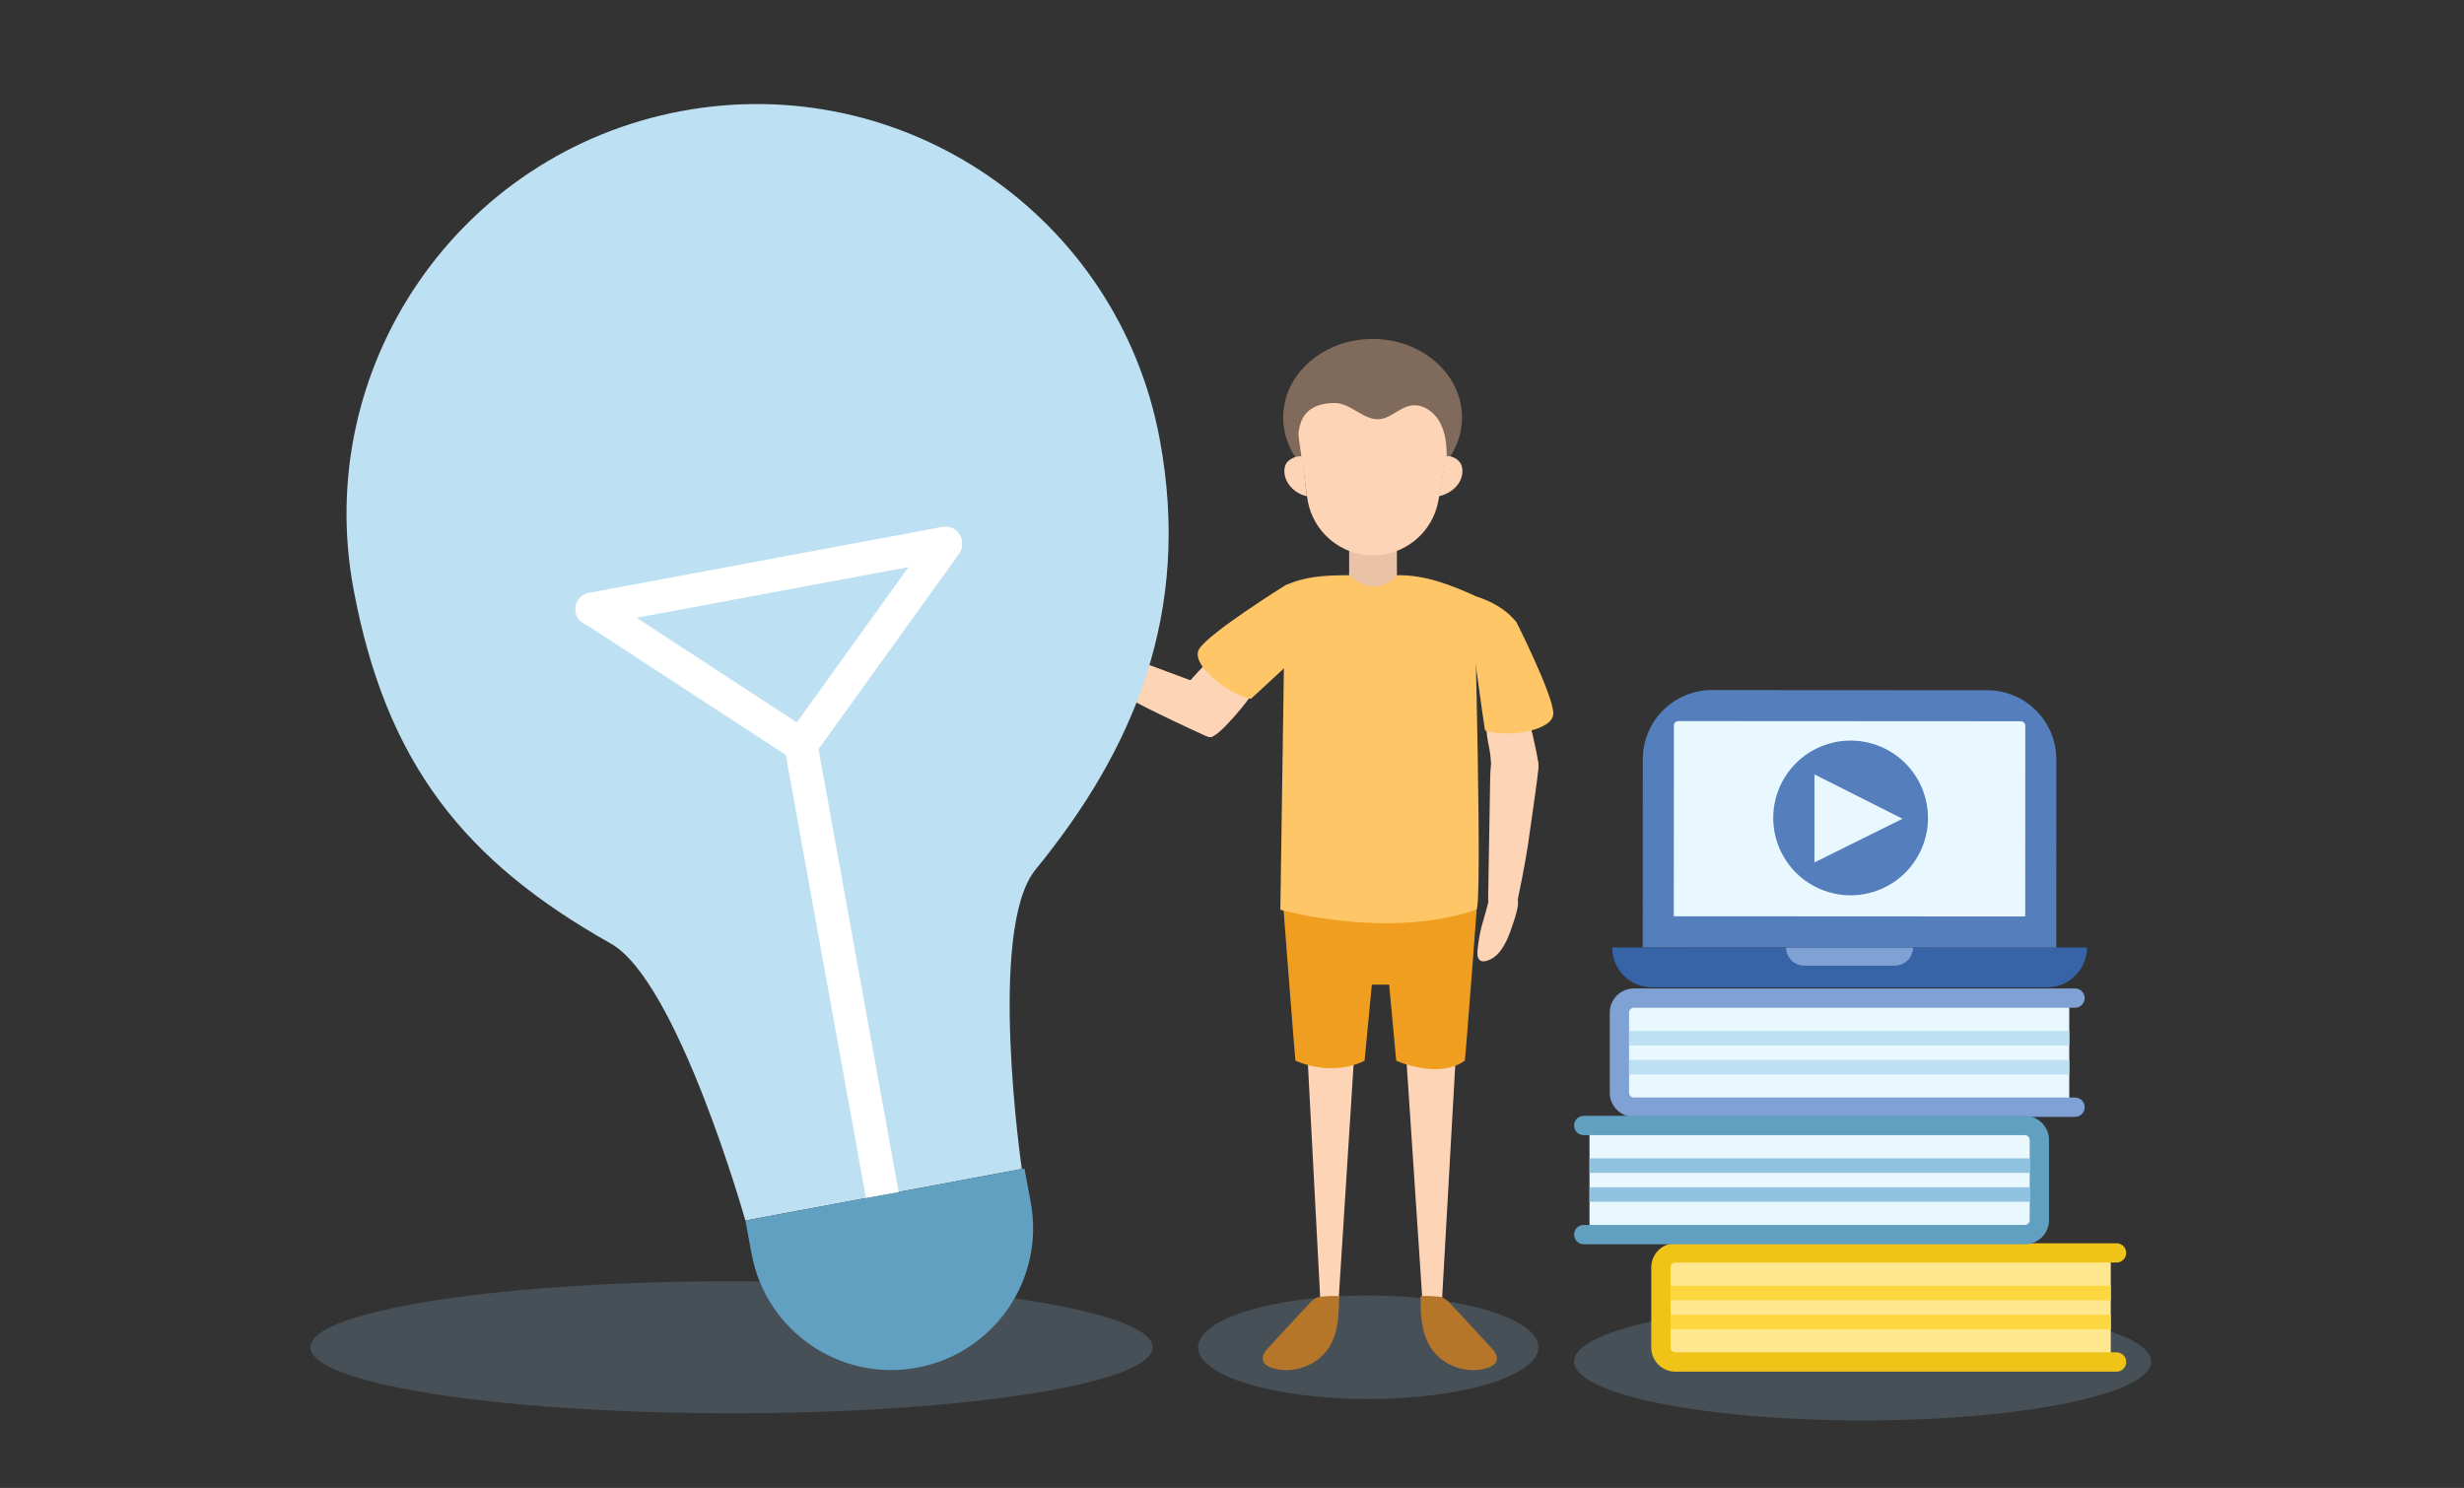 <?xml version="1.0" encoding="utf-8"?>
<!-- Generator: Adobe Illustrator 25.4.1, SVG Export Plug-In . SVG Version: 6.00 Build 0)  -->
<svg version="1.1" id="Layer_1" xmlns="http://www.w3.org/2000/svg" xmlns:xlink="http://www.w3.org/1999/xlink" x="0px" y="0px"
	 viewBox="0 0 784.71 473.94" style="enable-background:new 0 0 784.71 473.94;" xml:space="preserve">
<rect x="0" y="0" width="784.71" height="473.94" fill="#333333" stroke="none"/>
<style type="text/css">
	.st0{display:none;}
	.st1{display:inline;opacity:0.2;fill:#8FC3DF;}
	.st2{display:inline;}
	.st3{fill:#8FC3DF;}
	.st4{fill:#BDE0F2;}
	.st5{fill:#62A0C2;}
	.st6{fill:#E9F7FE;}
	.st7{fill:#EAC2A6;}
	.st8{fill:#B5762A;}
	.st9{fill:#FEC666;}
	.st10{fill:#EAB65D;}
	.st11{fill:#F09E20;}
	.st12{fill:#806A5B;}
	.st13{fill:#FDD4B6;}
	.st14{fill:#FFCE7D;}
	.st15{fill:#3664A7;}
	.st16{fill:#547EBC;}
	.st17{fill:#7FA1D3;}
	.st18{fill:#FEE78F;}
	.st19{fill:#F0C319;}
	.st20{fill:#FDD740;}
	.st21{opacity:0.2;}
	.st22{fill:none;}
	.st23{fill:#FFFFFF;}
</style>
<g class="st0">
	<path class="st1" d="M718.74,422.98c0.01-0.05,0.02-0.11,0.02-0.16c0-10.43-160.88-18.88-359.33-18.88S0.1,412.39,0.1,422.82
		c0,5.81,49.94,11,128.5,14.47c1.18,14.9,31,26.83,67.62,26.83c33.52,0,61.34-9.99,66.72-23.11c30.7,0.45,63.06,0.69,96.49,0.69
		c53.55,0,104.35-0.62,150.01-1.72c-2.55,2.1-3.91,4.29-3.91,6.55c0,15.33,62.41,27.75,139.4,27.75s139.4-12.42,139.4-27.75
		C784.32,436.59,758.12,427.88,718.74,422.98z"/>
	<g class="st2">
		<g>
			<path class="st3" d="M712.67,100.31H90.77V44.65c0-24.48,19.84-44.32,44.32-44.32h533.25c24.48,0,44.32,19.84,44.32,44.32V100.31
				z"/>
			<path class="st4" d="M668.34,426.26H135.09c-24.48,0-44.32-19.84-44.32-44.32V100.31h621.9v281.62
				C712.67,406.41,692.82,426.26,668.34,426.26z"/>
			<circle class="st5" cx="168.75" cy="52.32" r="26"/>
			<circle class="st5" cx="248.74" cy="52.32" r="26"/>
			<circle class="st5" cx="328.73" cy="52.32" r="26"/>
			
				<ellipse transform="matrix(0.707 -0.707 0.707 0.707 -68.926 362.171)" class="st6" cx="402.72" cy="264.29" rx="129.98" ry="129.98"/>
			<polygon class="st4" points="352.72,334.27 352.72,194.3 492.7,263.29 			"/>
		</g>
		<g>
			<rect x="190.23" y="327.55" class="st7" width="15.34" height="19.44"/>
			<path class="st8" d="M215.11,455.15c2.63,0.92,5.51,1.32,8.23,0.7c2.72-0.63,5.25-2.37,6.44-4.9c1.19-2.53,0.8-5.82-1.22-7.74
				c-1.94-1.86-4.85-2.17-7.53-2.38c-3.36-0.27-6.73-0.53-10.09-0.8c-3.83-0.3-6.77,3.78-5.67,7.57
				C206.32,451.2,211.91,454.03,215.11,455.15z"/>
			<path class="st7" d="M190.22,336.16c0,0-0.68,4.78-5.97,4.78l-0.34,19.44h27.29l-0.34-19.44c0,0-4.09,0.68-5.29-4.78H190.22z"/>
			<path class="st9" d="M170.48,417.56c3.47,0.96,6.71-1.25,9.6-4.33c2.36-2.52,2.27-6.21,2.25-6.28c-0.43-1.35-4.36-3.48-6.99-4.23
				c-11.13-3.2-6.55-6.08-17.68-9.28c0,0-10.08,4.82-4.42,12.89C153.32,406.44,159.52,414.53,170.48,417.56z"/>
			<path class="st9" d="M172.37,364.48c2.76-4.08,6.84-7.84,7.18-12.56c0.27-3.83-1.77-8.56-6.45-8.12
				c-6.59,0.62-10.53,8.07-13.22,13.61c-2.4,4.93-2.74,7.59-4.47,12.8c-0.73,2.22-4.95,30.55-3.9,30.67
				c6.41,7.08,14.06,1.96,14.06,1.96c0.6-4.35-0.37-12.3,0.24-16.65C166.85,378.69,167.96,371,172.37,364.48z"/>
			<polygon class="st10" points="169.17,437.18 225.75,437.18 226.43,407.44 168.52,407.44 			"/>
			<path class="st11" d="M168.09,416.73c-3.38-1.85-6.83-3.71-10.6-4.51c-3.77-0.79-7.98-0.37-11,2.03
				c-3.88,3.08-4.89,8.89-3.18,13.53s5.69,8.18,10.11,10.4c4.42,2.22,9.32,3.3,14.16,4.36c13.06,2.85,26.12,5.71,39.17,8.56
				c1.66-3.24,6.02-8.41,3.58-11.44c-2.5-3.1-10.22-5.46-13.78-7.4C187.07,427.09,177.58,421.91,168.09,416.73z"/>
			<path class="st8" d="M181.78,438.36c-3.01-0.58-6.41-1.05-8.6,1.18c-2.36,2.41-2.16,7.32-0.08,10.51
				c2.08,3.19,5.54,4.77,8.79,4.92c3.25,0.15,6.35-0.93,9.34-2.13c1.91-0.76,4.02-1.83,4.57-4.15c0.42-1.76-0.24-3.79-1.3-5.29
				C191.29,438.87,186.15,439.21,181.78,438.36z"/>
			<path class="st11" d="M231.6,416.73c3.38-1.85,6.83-3.71,10.6-4.51c3.77-0.79,7.98-0.37,11,2.03c3.88,3.08,4.89,8.89,3.18,13.53
				c-1.71,4.65-5.69,8.18-10.11,10.4c-4.42,2.22-9.32,3.3-14.16,4.36c-13.06,2.85-26.12,5.71-39.17,8.56
				c-1.66-3.24-6.02-8.41-3.58-11.44c2.5-3.1,10.22-5.46,13.78-7.4C212.62,427.09,222.11,421.91,231.6,416.73z"/>
			<path class="st9" d="M226.4,419.52c-3.45,1.01-6.74-0.22-9.67-3.25c-2.4-2.48-2.36-6.17-2.34-6.25c0.41-1.36,4.31-3.54,6.92-4.34
				c11.08-3.37,3.51-6.09,14.58-9.46c0,0,10.13,0.07,8.17,10.54C244.04,406.89,237.32,416.33,226.4,419.52z"/>
			<path class="st9" d="M222.32,364.45c-2.67-4.14-6.68-7.98-6.91-12.71c-0.19-3.83,1.95-8.52,6.62-7.98
				c6.58,0.76,10.36,8.29,12.93,13.88c2.29,4.98,3.22,10.86,4.85,18.05c0.52,2.28,5.63,29.01,4.58,29.11
				c-6.55,6.94-15.08,0.79-15.08,0.79c-0.51-4.36-0.37-14.94-0.88-19.3C227.54,378.78,226.59,371.06,222.32,364.45z"/>
			<path class="st9" d="M223.45,397.93c-0.2,4.73,0.11,9.41,0.6,14.07c0.19,1.85,0.42,3.71,0.65,5.56h-54.36
				c0.24-1.85,0.48-3.71,0.68-5.56c0.51-4.66,0.84-9.34,0.64-14.07c-0.27-6.43-1.37-12.65-2.16-19
				c-1.38-11.18-0.87-22.83,0.41-34.01c4.74-2.13,9.24-3.39,14.26-3.91c0.18,7.2,6.06,12.98,13.3,12.98c0.03,0,0.06,0,0.08,0
				c0.03,0,0.06,0,0.09,0c7.24,0,13.12-5.78,13.29-12.98c5.03,0.51,9.52,1.78,14.27,3.91c1.28,11.18,1.79,22.83,0.4,34.01
				C224.82,385.27,223.72,391.5,223.45,397.93z"/>
			<path class="st5" d="M225.75,421.81v2.94c0,1.45-1.17,2.62-2.62,2.62h-52c-1.44,0-2.62-1.17-2.62-2.62v-2.94H225.75z"/>
			<path class="st12" d="M166.87,333.15c-2.29-3.61-3.72-7.72-4.25-11.99c-1.39-11.09,2.77-22.81,9.81-31.22
				c4.86-5.81,11.58-10.22,18.99-11.95c6.66-1.55,15.9-1.07,19.61,5.76c2.32-1.13,4.59-2.28,7.09-1.38
				c2.31,0.83,4.36,2.52,5.93,4.37c2.21,2.61,3.68,5.76,4.93,8.94c3.66,9.29,6.28,19.42,4.27,29.42c-0.73,3.62-2.25,7.2-4.73,9.97
				c-3.04,3.4-6.83,3.13-11.17,3.25c-9.06,0.25-18.15-0.82-27.19,0.11c-0.83,0.09-1.66,0.17-2.49,0.25
				c-5.52,0.52-14.33,2.31-18.34-2.24C168.43,335.4,167.61,334.3,166.87,333.15z"/>
			<path class="st13" d="M169.19,300.63l3.75,25.94c1.79,12.4,12.42,21.6,24.96,21.6h0c12.53,0,23.16-9.2,24.96-21.6l3.75-25.94
				H169.19z"/>
			<path class="st12" d="M206.86,304.54c2.09,5.27,7.43,9.43,13.08,9.03c5.66-0.4,10.64-6.24,9.2-11.72
				c-0.98-3.73-4.43-6.4-8.12-7.51c-3.69-1.12-7.63-0.95-11.47-0.77c-8.77,0.4-17.55,0.81-26.32,1.21
				c-4.29,0.2-8.66,0.41-12.67,1.95c-4.01,1.54-4.75,6.78-4.91,11.07C165.15,321.78,200.46,317,206.86,304.54z"/>
			<path class="st3" d="M228.52,377.98h-62.78c-2,0-3.53,1.78-3.23,3.76l6.01,40.07h57.23l6.01-40.07
				C232.05,379.76,230.52,377.98,228.52,377.98z"/>
		</g>
		<g>
			<g>
				
					<rect x="66.76" y="181.79" transform="matrix(0.998 0.057 -0.057 0.998 10.885 -3.831)" class="st7" width="11.34" height="13.31"/>
			</g>
			<g>
				<path class="st13" d="M34.6,148.44c0,0-0.42,68.36,48.39,31.29l-3.12-42.42L34.6,148.44z"/>
			</g>
			<g>
				<path class="st12" d="M23.98,418.59c-0.59,0.36-1.2,0.76-1.51,1.37c-0.54,1.06,0.01,2.38,0.84,3.24
					c1.64,1.7,12.85,1.18,15.21,1.39c3.86,0.35,7.74,0.15,11.61-0.04c1.25-0.06,2.52-0.13,3.72-0.49c1.2-0.37,2.35-1.07,2.99-2.14
					c0.86-1.43,0.7-3.23,0.51-4.88c-0.16-1.4-0.32-2.8-0.48-4.21c-0.07-0.61-0.17-1.28-0.64-1.67c-0.4-0.33-0.97-0.37-1.49-0.39
					c-3.32-0.13-6.71-0.49-10.02-0.41c-1.44,0.04-1.22,0.73-1.97,1.74L23.98,418.59z"/>
			</g>
			<g>
				<path class="st11" d="M44.9,291.54c0.24-3.67-0.09-9.78,2.72-10.98c2.47-1.05,12.04,2.33,14.41,2.96
					c2.29,0.61,27.85,1.38,25.53,6.95c2.9-6.96-0.49,10.64-4.97,16.71c-1.46,1.98-3.98,6.4-3.98,6.4s-12.28,41.66-12.42,41.72
					c-8.23,3.49-18.42,3.56-23.64-3.57c-0.1-0.13,4.28-47.56,4.28-47.56C44.13,300.02,44.58,296.51,44.9,291.54z"/>
			</g>
			<g>
				<path class="st9" d="M78.76,192.16c4.59,1.92,7.73,6.38,9.26,11.12c1.53,4.74,1.67,9.79,1.79,14.77
					c0.62,24.82,2.6,43.99-0.35,68.65c-0.35,2.95-0.94,8.91-0.94,8.91s-16.67,1.26-19.71,1.22c-10.26-0.15-14.28-0.39-24.46-1.61
					c-1.08-17.3-0.85-29.37-1.93-46.67c-0.69-11.08-1.34-22.47,2.07-33.04c2.31-7.17,6.86-13.93,13.23-18.09
					c3-1.96,5.97-3.28,9.53-2.88C71.35,195,75.14,194.3,78.76,192.16z"/>
			</g>
			<g>
				<path class="st13" d="M5.37,227.12c-0.96-1.46-1.68-3.5-0.56-4.85c0.6-0.72,1.59-1.01,2.53-0.98c0.94,0.03,1.84,0.35,2.72,0.66
					c3.87,1.37,7.74,2.75,11.62,4.12c-0.9,3.44,0.84,10-3.96,9.16C13.53,234.5,7.64,230.52,5.37,227.12z"/>
			</g>
			<g>
				<path class="st13" d="M20.41,225.51c-0.66-0.19-1.35-0.37-2.02-0.21c-0.67,0.16-1.22,0.66-1.64,1.21
					c-1.69,2.26-1.53,6.49,0.58,8.37c0.95,0.85,2.34,0.65,3.51,1.13c6.43,2.67,12.86,5.35,19.29,8.02c0.8,0.33,1.65,0.68,2.52,0.6
					c1.38-0.11,2.47-1.24,3.14-2.44c0.98-1.74,1.4-3.87,1.1-5.85c-0.18-1.17-0.7-0.92-1.69-1.38c-1.11-0.53-2.22-1.06-3.35-1.56
					c-4.42-2-8.94-3.8-13.53-5.39C25.72,227.1,23.08,226.27,20.41,225.51z"/>
			</g>
			<g>
				<path class="st14" d="M83.27,217.32c0.24-2.74,0.45-5.59-0.54-8.16c-1.84-4.8-8.31-7.22-12.76-4.64
					c-3.78,2.19-5.88,6.65-6.55,10.97c-1.87,12.04-3.58,25.8-5.53,38.44c0,0,7.48,11.88,18.66,3.42
					C76.8,257.17,82.13,230.41,83.27,217.32z"/>
			</g>
			<g>
				<path class="st14" d="M62,258.04c18.41-2.58,7.47-17.69,7.47-17.69l-22.78-7.28c-4.56,0.43-5.23,4.17-5.95,6.19
					c-1.53,4.28-3.16,6.15,0.2,10.42L62,258.04z"/>
			</g>
			<g>
				<path class="st12" d="M51.97,154.66c-0.55,2.28,0.49,4.86,2.47,6.11c1.98,1.25,4.76,1.09,6.58-0.38
					c1.27-1.03,2.12-2.62,3.64-3.22c1.82-0.73,4.05,0.38,4.89,2.16c0.84,1.77,0.46,3.96-0.61,5.6c-1.07,1.65-2.74,2.82-4.49,3.7
					c3.35,4.72,7.8,8.54,12.2,12.3c0.92,0.78,1.87,1.59,3.03,1.93c1.93,0.57,4-0.25,5.71-1.31c4.04-2.5,7.23-6.55,8.12-11.21
					c0.88-4.67-0.8-9.88-4.62-12.7c4.66-2.71,7.33-8.47,6.39-13.77s-5.43-9.8-10.73-10.74c-1.17-0.21-2.51-0.34-3.19-1.31
					c-0.54-0.77-0.45-1.8-0.58-2.73c-0.46-3.39-3.85-5.61-7.15-6.51c-4.95-1.36-10.41-0.75-14.94,1.67
					c-4.53,2.42-8.07,6.61-9.7,11.48c-4.05-3.23-9.95-3.96-14.66-1.82c-4.72,2.15-8.03,7.08-8.25,12.26
					c-0.11,2.62,0.57,5.35,2.24,7.37c1.5,1.81,3.55,2.62,5.83,2.9c1.96,0.25,3.68,0.92,5.62,1.31c2.13,0.43,4.36,0.37,6.46-0.14
					C47.42,157.31,51.62,156.08,51.97,154.66z"/>
			</g>
			<g>
				
					<rect x="11.1" y="206.84" transform="matrix(0.371 -0.929 0.929 0.371 -196.623 151.523)" class="st15" width="4.77" height="27.98"/>
			</g>
			<g>
				<path class="st11" d="M56.8,412.96l-13.93-0.97c0,0-0.44-60.13-0.32-60.25c7.84-8.32,18.64-8.72,24.29,1.3
					C66.92,353.17,56.8,412.96,56.8,412.96z"/>
			</g>
		</g>
		<g>
			<g>
				<g>
					<g>
						<path class="st6" d="M761.5,441.58H638.56c-7,0-13.12-3.77-16.47-9.38c-1.04-1.74-1.81-3.66-2.25-5.71
							c-0.29-1.31-0.44-2.68-0.44-4.08c0-0.83,0.05-1.64,0.15-2.45c0.26-2.02,0.83-3.93,1.67-5.71c3.07-6.5,9.69-11.01,17.34-11.01
							h122.5c-2.79,3.74-4.53,7.44-5.49,11.01c-0.52,1.94-0.81,3.85-0.91,5.71c-0.12,2.26,0.04,4.44,0.4,6.52
							c0.35,2,0.88,3.91,1.54,5.71C757.93,435.88,759.77,439.06,761.5,441.58z"/>
					</g>
					<g>
						<g>
							<path class="st16" d="M766.57,447.69H638.56c-13.96,0-25.28-11.32-25.28-25.28c0-6.98,2.83-13.3,7.4-17.87
								s10.89-7.4,17.87-7.4h128.01c-2.18,2.04-4,4.08-5.51,6.12h-122.5c-7.65,0-14.27,4.51-17.34,11.01
								c-0.84,1.77-1.41,3.69-1.67,5.71c-0.1,0.8-0.15,1.62-0.15,2.45c0,1.4,0.15,2.76,0.44,4.08c0.44,2.04,1.21,3.97,2.25,5.71
								c3.35,5.61,9.47,9.38,16.47,9.38H761.5C764.16,445.43,766.57,447.69,766.57,447.69z"/>
						</g>
						<g>
							<path class="st16" d="M620.69,404.54c-4.57,4.57-7.4,10.89-7.4,17.87c0,13.96,11.32,25.28,25.28,25.28h128.01v6.11H638.56
								c-17.31,0-31.39-14.08-31.39-31.39c0-17.31,14.08-31.39,31.39-31.39h128.01v6.12H638.56
								C631.58,397.14,625.26,399.97,620.69,404.54z"/>
						</g>
					</g>
					<g>
						<path class="st4" d="M755.56,414.26c-0.52,1.94-0.81,3.85-0.91,5.71h-135.1c0.26-2.02,0.83-3.93,1.67-5.71H755.56z"/>
					</g>
					<g>
						<path class="st4" d="M756.59,432.2h-134.5c-1.04-1.74-1.81-3.66-2.25-5.71h135.21C755.4,428.49,755.93,430.41,756.59,432.2z"
							/>
					</g>
				</g>
				<g>
					<g>
						<path class="st6" d="M754.16,316.01H631.22c-7,0-13.12-3.77-16.47-9.38c-1.04-1.74-1.81-3.66-2.25-5.71
							c-0.29-1.31-0.44-2.68-0.44-4.08c0-0.83,0.05-1.64,0.15-2.45c0.26-2.02,0.83-3.93,1.67-5.71c3.07-6.5,9.69-11.01,17.34-11.01
							h122.5c-2.79,3.74-4.53,7.44-5.49,11.01c-0.52,1.94-0.81,3.85-0.91,5.71c-0.12,2.26,0.04,4.44,0.4,6.52
							c0.35,2,0.88,3.91,1.54,5.71C750.59,310.31,752.43,313.5,754.16,316.01z"/>
					</g>
					<g>
						<g>
							<path class="st17" d="M759.23,322.13H631.22c-13.96,0-25.28-11.32-25.28-25.28c0-6.98,2.83-13.3,7.4-17.87
								s10.89-7.4,17.87-7.4h128.01c-2.18,2.04-4,4.08-5.51,6.12h-122.5c-7.65,0-14.27,4.51-17.34,11.01
								c-0.84,1.77-1.41,3.69-1.67,5.71c-0.1,0.8-0.15,1.62-0.15,2.45c0,1.4,0.15,2.76,0.44,4.08c0.44,2.04,1.21,3.97,2.25,5.71
								c3.35,5.61,9.47,9.38,16.47,9.38h122.94C756.82,319.87,759.23,322.13,759.23,322.13z"/>
						</g>
						<g>
							<path class="st17" d="M613.35,278.98c-4.57,4.57-7.4,10.89-7.4,17.87c0,13.96,11.32,25.28,25.28,25.28h128.01v6.12H631.22
								c-17.31,0-31.39-14.08-31.39-31.39c0-17.31,14.08-31.39,31.39-31.39h128.01v6.11H631.22
								C624.24,271.58,617.92,274.41,613.35,278.98z"/>
						</g>
					</g>
					<g>
						<path class="st4" d="M748.22,288.7c-0.52,1.94-0.81,3.85-0.91,5.71h-135.1c0.26-2.02,0.83-3.93,1.67-5.71H748.22z"/>
					</g>
					<g>
						<path class="st4" d="M749.25,306.64h-134.5c-1.04-1.74-1.81-3.66-2.25-5.71h135.21C748.06,302.93,748.6,304.84,749.25,306.64z
							"/>
					</g>
				</g>
				<g>
					<g>
						<path class="st18" d="M774.55,378.8H614.91c-7,0-13.12-3.77-16.47-9.38c-1.04-1.74-1.81-3.66-2.25-5.71
							c-0.29-1.31-0.44-2.68-0.44-4.08c0-0.83,0.05-1.64,0.15-2.45c0.26-2.02,0.83-3.93,1.67-5.71c3.07-6.5,9.69-11.01,17.34-11.01
							H774.1c-2.79,3.74-4.53,7.44-5.49,11.01c-0.52,1.94-0.81,3.85-0.91,5.71c-0.12,2.26,0.04,4.44,0.4,6.52
							c0.35,2,0.88,3.91,1.54,5.71C770.98,373.1,772.82,376.28,774.55,378.8z"/>
					</g>
					<g>
						<g>
							<path class="st19" d="M779.61,384.91h-164.7c-13.96,0-25.28-11.32-25.28-25.28c0-6.98,2.83-13.3,7.4-17.87
								s10.89-7.4,17.87-7.4h164.7c-2.18,2.04-4,4.08-5.51,6.11H614.91c-7.65,0-14.27,4.51-17.34,11.01
								c-0.84,1.77-1.41,3.69-1.67,5.71c-0.1,0.8-0.15,1.62-0.15,2.45c0,1.4,0.15,2.76,0.44,4.08c0.44,2.04,1.21,3.97,2.25,5.71
								c3.35,5.61,9.47,9.38,16.47,9.38h159.63C777.2,382.65,779.61,384.91,779.61,384.91z"/>
						</g>
						<g>
							<path class="st19" d="M597.04,341.76c-4.57,4.57-7.4,10.89-7.4,17.87c0,13.96,11.32,25.28,25.28,25.28h164.7v6.12h-164.7
								c-17.31,0-31.39-14.08-31.39-31.39c0-17.31,14.08-31.39,31.39-31.39h164.7v6.12h-164.7
								C607.93,334.36,601.61,337.19,597.04,341.76z"/>
						</g>
					</g>
					<g>
						<path class="st20" d="M768.61,351.48c-0.52,1.94-0.81,3.85-0.91,5.71H595.91c0.26-2.02,0.83-3.93,1.67-5.71H768.61z"/>
					</g>
					<g>
						<path class="st20" d="M769.63,369.42H598.44c-1.04-1.74-1.81-3.66-2.25-5.71h171.9C768.44,365.71,768.98,367.62,769.63,369.42
							z"/>
					</g>
				</g>
			</g>
			<g>
				<g>
					<path class="st16" d="M543.23,450.31l-19.42-5.44c-6.96-1.95-11.02-9.17-9.07-16.13l45.2-161.24
						c1.95-6.96,9.17-11.02,16.13-9.07l19.42,5.44c6.96,1.95,11.02,9.17,9.07,16.13l-45.2,161.24
						C557.41,448.2,550.19,452.26,543.23,450.31z"/>
				</g>
				<g>
					
						<rect x="552.02" y="293.63" transform="matrix(0.963 0.27 -0.27 0.963 102.051 -144.171)" class="st6" width="46.34" height="10.63"/>
				</g>
				<g>
					
						<rect x="547.24" y="310.68" transform="matrix(0.963 0.27 -0.27 0.963 106.476 -142.247)" class="st6" width="46.34" height="10.63"/>
				</g>
			</g>
		</g>
	</g>
</g>
<g>
	<g class="st21">
		<g>
			<ellipse class="st3" cx="593.19" cy="433.69" rx="91.9" ry="18.76"/>
		</g>
	</g>
	<g class="st21">
		<g>
			<ellipse class="st3" cx="435.73" cy="429.14" rx="54.19" ry="16.49"/>
		</g>
	</g>
	<g class="st21">
		<g>
			<ellipse class="st3" cx="232.96" cy="429.14" rx="134.13" ry="21.03"/>
		</g>
	</g>
	<g>
		<g>
			<ellipse class="st12" cx="437.13" cy="132.98" rx="28.47" ry="25.02"/>
			<rect x="429.66" y="175.04" class="st7" width="15.21" height="12.56"/>
			<path class="st13" d="M412.57,132.06l3.9,27.47c1.83,10.05,10.58,17.36,20.8,17.36h0c10.22,0,18.97-7.31,20.8-17.36l5.47-30
				l-26.4-9.18L412.57,132.06z"/>
			<path class="st13" d="M416.22,158.06c-2.64-0.52-5.15-2.34-6.37-4.75c-0.83-1.63-1.13-3.6-0.44-5.29s3.42-2.94,5.22-2.65
				L416.22,158.06z"/>
			<path class="st13" d="M458.22,158.06c2.64-0.52,5.48-2.34,6.7-4.75c0.83-1.63,1.13-3.6,0.44-5.29s-3.03-2.99-4.83-2.7
				L458.22,158.06z"/>
			<polygon class="st13" points="420.48,414.08 426.31,414.08 431.16,337.87 416.47,337.87 			"/>
			<path class="st13" d="M481.12,296.34c-1.62,4.65-3.95,8.78-7.85,9.75c-0.72,0.18-1.54,0.23-2.11-0.35
				c-0.77-0.78-0.71-2.28-0.57-3.54c0.79-7.2,2.01-8.86,3.63-15.85c0.25-1.09,8.41-1.87,9.03-0.25
				C484.04,288.2,482.37,292.72,481.12,296.34z"/>
			<polygon class="st13" points="447.92,337.87 452.99,414.08 459.24,414.08 463.53,337.87 			"/>
			<path class="st11" d="M470.28,289.77h-33.18h-6.38h-21.95c0,0,3.68,48.05,3.79,48.09c12.63,5.39,22.02,0,22.02,0l2.31-24.22h5.51
				l2.25,24.22c0,0,13.36,6.08,21.83,0C466.69,337.73,470.28,289.77,470.28,289.77z"/>
			<path class="st13" d="M474.42,239.08c0.51,2.61,0.37,8.21,1.75,10.3c1.38,2.09,4.37,0.59,6.43,0.35c2.15-0.26,6.2-1.27,7.01-3.78
				c0.81-2.52-0.43-6.65-0.9-9.14c-0.54-2.85-1.48-5.91-2.16-8.72c-0.31-1.28-0.74-2.65-1.64-3.36c-0.71-0.56-1.58-0.59-2.39-0.54
				c-2.37,0.14-6.89,0.64-8.44,3.21C472.51,229.97,473.84,236.12,474.42,239.08z"/>
			<path class="st9" d="M444.83,183.22c-6.97,8.21-15.18,0-15.18,0c-7.67,0.04-13.71,0.26-20.37,3.25l-1.53,103.31
				c0,0,33.98,9.64,62.44,0c2-0.68-0.69-100.09-0.69-100.09C462.38,186.47,453.89,183.03,444.83,183.22z"/>
			<path class="st9" d="M482.95,198.19c-3.58-4.41-8.72-7.29-16.11-9.19c0,0,5.98,43.63,6.08,43.66c6.76,2.44,22.02,0.22,21.76-5.57
				C494.41,220.88,482.95,198.19,482.95,198.19z"/>
			<path class="st12" d="M460.09,120.97c-10.38-1-20.76-2-31.14-3c-4.55-0.44-6.74,0.99-11.1,2.39c-4.36,1.4-6.48,3.92-6.66,8.49
				c-0.12,3.1-0.68,15.91,2.75,16.53c-1.15-6.89-1.38-16.99,11.09-17.01c5.32-0.01,9.62,6.02,14.85,5.08
				c3.42-0.62,6.02-3.68,9.45-4.27c3.83-0.65,7.58,2.11,9.35,5.57c1.77,3.46,1.9,6.53,2.09,10.41c1.56-5.67,2.81-10.17,4.36-15.84
				L460.09,120.97z"/>
			<path class="st13" d="M489.91,244.82c0.24-3.1-0.64-4.16-3.54-4.76c-2.26-0.47-2.35-1.15-4.61-1.66
				c-1.91-0.44-4.12-0.45-5.57,1.23c-1.46,1.7-1.58,6.12-1.62,8.6c-0.2,12.9-0.43,24.14-0.63,37.04c-0.02,1.28-0.02,2.67,0.58,3.7
				c1.38,2.37,4.46,1.29,6.37,0.75c2.25-0.64,2.24-2.19,2.8-4.84c1.51-7.13,2.8-14.33,3.75-21.6
				C487.95,259.31,489.6,248.8,489.91,244.82z"/>
			<path class="st13" d="M336.19,208.28c-3.84-3.07-6.96-6.65-6.57-10.65c0.07-0.74,0.3-1.53,1.03-1.87
				c0.99-0.46,2.38,0.09,3.52,0.64c6.52,3.15,7.68,4.85,13.73,8.71c0.95,0.6-1.05,8.55-2.78,8.59
				C342.88,213.74,339.17,210.67,336.19,208.28z"/>
			<path class="st13" d="M393.72,227.49c-1.74,2.01-5.19,5.94-7.43,7.07c-2.24,1.13-5.61-3.55-7.27-4.79
				c-1.74-1.29-4.74-4.18-4.19-6.76c0.55-2.59,3.68-5.56,5.33-7.48c1.89-2.21,4.22-4.39,6.21-6.49c0.91-0.95,1.96-1.93,3.09-2.1
				c0.9-0.13,1.67,0.27,2.35,0.72c1.98,1.3,8.92,5.53,8.99,8.52C400.86,219.19,395.69,225.21,393.72,227.49z"/>
			<path class="st9" d="M409.28,186.47c5.3-2.05,14.21,3.99,21.57,6.01c0,0-32.38,30.14-32.47,30.12
				c-7.08-1.25-19.57-11.02-16.46-15.92C385.23,201.43,409.28,186.47,409.28,186.47z"/>
			<path class="st13" d="M383.39,234.14c2.85,1.26,2.69,0.71,4.22-1.83c1.2-1.98,1.87-1.83,3.11-3.79c1.05-1.66,1.8-3.73,0.7-5.66
				c-1.11-1.95-5.24-3.54-7.56-4.4c-12.09-4.49-22.62-8.46-34.71-12.95c-1.2-0.45-2.51-0.91-3.68-0.69
				c-2.69,0.51-2.71,3.78-2.83,5.75c-0.15,2.34,1.31,2.84,3.62,4.25c6.22,3.8,12.58,7.42,19.11,10.74
				C368.93,227.38,379.74,232.52,383.39,234.14z"/>
			<polygon class="st22" points="436.9,313.65 434.59,337.87 444.66,337.87 442.41,313.65 			"/>
			<path class="st8" d="M403.98,429.25c-1.05,1.13-2.18,2.57-1.78,4.06c0.35,1.27,1.68,1.99,2.93,2.4
				c6.69,2.19,14.69-0.8,18.32-6.83c2.81-4.68,2.99-10.42,2.99-15.88c0-0.45-6.05-0.08-6.78,0.21c-1.6,0.63-2.6,1.91-3.75,3.14
				C411.91,420.62,407.96,424.95,403.98,429.25z"/>
			<path class="st8" d="M474.87,429.25c1.05,1.13,2.18,2.57,1.78,4.06c-0.35,1.27-1.68,1.99-2.93,2.4
				c-6.69,2.19-14.69-0.8-18.32-6.83c-2.81-4.68-2.99-10.42-2.99-15.88c0-0.45,6.05-0.08,6.78,0.21c1.6,0.63,2.6,1.91,3.75,3.14
				C466.94,420.62,470.89,424.95,474.87,429.25z"/>
		</g>
		<g>
			<g>
				<g>
					<g>
						<g>
							<g>
								<path class="st4" d="M369.32,139.8C356.09,68.9,287.9,22.15,217.01,35.38C146.12,48.61,99.37,116.8,112.59,187.69
									c10.34,55.43,35.32,86.65,81.94,112.86c21.33,11.99,42.85,88.22,42.85,88.22l88.04-16.43c0,0-11.13-76.38,4.35-95.33
									C360.98,238.85,379.66,195.22,369.32,139.8z"/>
							</g>
						</g>
					</g>
					<g>
						<g>
							<g>
								<path class="st5" d="M292.1,435.62L292.1,435.62c-24.54,4.58-48.14-11.6-52.72-36.14l-2-10.7l88.87-16.58l2,10.7
									C332.83,407.43,316.64,431.04,292.1,435.62z"/>
							</g>
						</g>
					</g>
					<g>
						<g>
							<g>
								
									<rect x="262.21" y="230.34" transform="matrix(0.984 -0.178 0.178 0.984 -50.217 52.511)" class="st23" width="10.6" height="151.51"/>
							</g>
						</g>
					</g>
					<g>
						<g>
							<g>
								<path class="st23" d="M256.08,242.52c-1.29,0.24-2.68,0-3.87-0.77l-65.93-43.05c-2.45-1.6-3.14-4.89-1.54-7.34
									c1.6-2.45,4.89-3.14,7.34-1.54l65.93,43.05c2.45,1.6,3.14,4.89,1.54,7.34C258.72,241.47,257.45,242.27,256.08,242.52z"/>
							</g>
						</g>
					</g>
					<g>
						<g>
							<g>
								<path class="st23" d="M256.08,242.52c-1.37,0.26-2.85-0.03-4.07-0.91c-2.38-1.71-2.92-5.02-1.21-7.4l45.97-63.92
									c1.71-2.38,5.02-2.92,7.4-1.21c2.38,1.71,2.92,5.02,1.21,7.4l-45.97,63.92C258.58,241.56,257.37,242.28,256.08,242.52z"/>
							</g>
						</g>
					</g>
					<g>
						<g>
							<g>
								<path class="st23" d="M302.07,178.25l-112.58,21c-2.88,0.54-5.65-1.36-6.18-4.24c-0.54-2.88,1.36-5.65,4.24-6.18l112.58-21
									c2.88-0.54,5.65,1.36,6.18,4.24C306.84,174.95,304.95,177.72,302.07,178.25z"/>
							</g>
						</g>
					</g>
				</g>
			</g>
		</g>
		<g>
			<g>
				<path class="st6" d="M659,352.67H520.23c-2.48,0-4.48-2.06-4.48-4.61v-25.52c0-2.55,2.01-4.61,4.48-4.61H659"/>
				<path class="st17" d="M660.84,355.75H520.35c-4.24,0-7.69-3.44-7.69-7.69v-25.52c0-4.24,3.44-7.69,7.69-7.69h140.49
					c1.7,0,3.07,1.38,3.07,3.07l0,0c0,1.7-1.38,3.07-3.07,3.07H520.35c-0.85,0-1.54,0.69-1.54,1.54v25.52
					c0,0.85,0.69,1.54,1.54,1.54h140.49c1.7,0,3.07,1.38,3.07,3.07l0,0C663.92,354.37,662.54,355.75,660.84,355.75z"/>
				<rect x="518.82" y="328.39" class="st4" width="140.18" height="4.61"/>
				<rect x="518.82" y="337.61" class="st4" width="140.18" height="4.61"/>
			</g>
			<g>
				<path class="st18" d="M672.22,433.83H533.45c-2.48,0-4.48-2.06-4.48-4.61v-25.52c0-2.55,2.01-4.61,4.48-4.61h138.77"/>
				<path class="st19" d="M674.06,436.91H533.57c-4.24,0-7.69-3.44-7.69-7.69v-25.52c0-4.24,3.44-7.69,7.69-7.69h140.49
					c1.7,0,3.07,1.38,3.07,3.07l0,0c0,1.7-1.38,3.07-3.07,3.07H533.57c-0.85,0-1.54,0.69-1.54,1.54v25.52
					c0,0.85,0.69,1.54,1.54,1.54h140.49c1.7,0,3.07,1.38,3.07,3.07v0C677.14,435.53,675.76,436.91,674.06,436.91z"/>
				<rect x="532.04" y="409.55" class="st20" width="140.18" height="4.61"/>
				<rect x="532.04" y="418.77" class="st20" width="140.18" height="4.61"/>
			</g>
			<g>
				<path class="st6" d="M506.21,393.25h138.77c2.48,0,4.48-2.06,4.48-4.61v-25.52c0-2.55-2.01-4.61-4.48-4.61H506.21"/>
				<path class="st5" d="M504.37,396.33h140.49c4.24,0,7.69-3.44,7.69-7.69v-25.52c0-4.24-3.44-7.69-7.69-7.69H504.37
					c-1.7,0-3.07,1.38-3.07,3.07l0,0c0,1.7,1.38,3.07,3.07,3.07h140.49c0.85,0,1.54,0.69,1.54,1.54v25.52
					c0,0.85-0.69,1.54-1.54,1.54H504.37c-1.7,0-3.07,1.38-3.07,3.07l0,0C501.29,394.95,502.67,396.33,504.37,396.33z"/>
				
					<rect x="506.21" y="368.97" transform="matrix(-1 -1.224647e-16 1.224647e-16 -1 1152.606 742.547)" class="st3" width="140.18" height="4.61"/>
				
					<rect x="506.21" y="378.19" transform="matrix(-1 -1.224647e-16 1.224647e-16 -1 1152.606 760.992)" class="st3" width="140.18" height="4.61"/>
			</g>
		</g>
		<g>
			<g>
				<g>
					<path class="st15" d="M651.91,314.5H526.14c-7.02,0-12.72-5.69-12.72-12.72v0h151.21v0
						C664.63,308.81,658.94,314.5,651.91,314.5z"/>
				</g>
				<g>
					<path class="st17" d="M603.44,307.58h-28.83c-3.2,0-5.79-2.59-5.79-5.79l0,0h40.42l0,0
						C609.23,304.98,606.64,307.58,603.44,307.58z"/>
				</g>
			</g>
			<g>
				<g>
					<path class="st16" d="M654.86,301.82l-131.71-0.07l0.03-59.92c0.01-12.17,9.88-22.04,22.05-22.03l87.62,0.05
						c12.17,0.01,22.04,9.88,22.03,22.05L654.86,301.82z"/>
				</g>
				<g>
					<path class="st6" d="M533.05,291.86l0.03-60.77c0-0.78,0.63-1.41,1.41-1.41l109.1,0.06c0.78,0,1.41,0.63,1.41,1.41l-0.03,60.77
						L533.05,291.86z"/>
				</g>
				
					<ellipse transform="matrix(0.924 -0.383 0.383 0.924 -54.909 245.326)" class="st16" cx="589.21" cy="260.69" rx="24.63" ry="24.63"/>
				<polygon class="st6" points="577.85,274.71 577.85,246.66 605.89,260.8 				"/>
			</g>
		</g>
	</g>
</g>
</svg>
